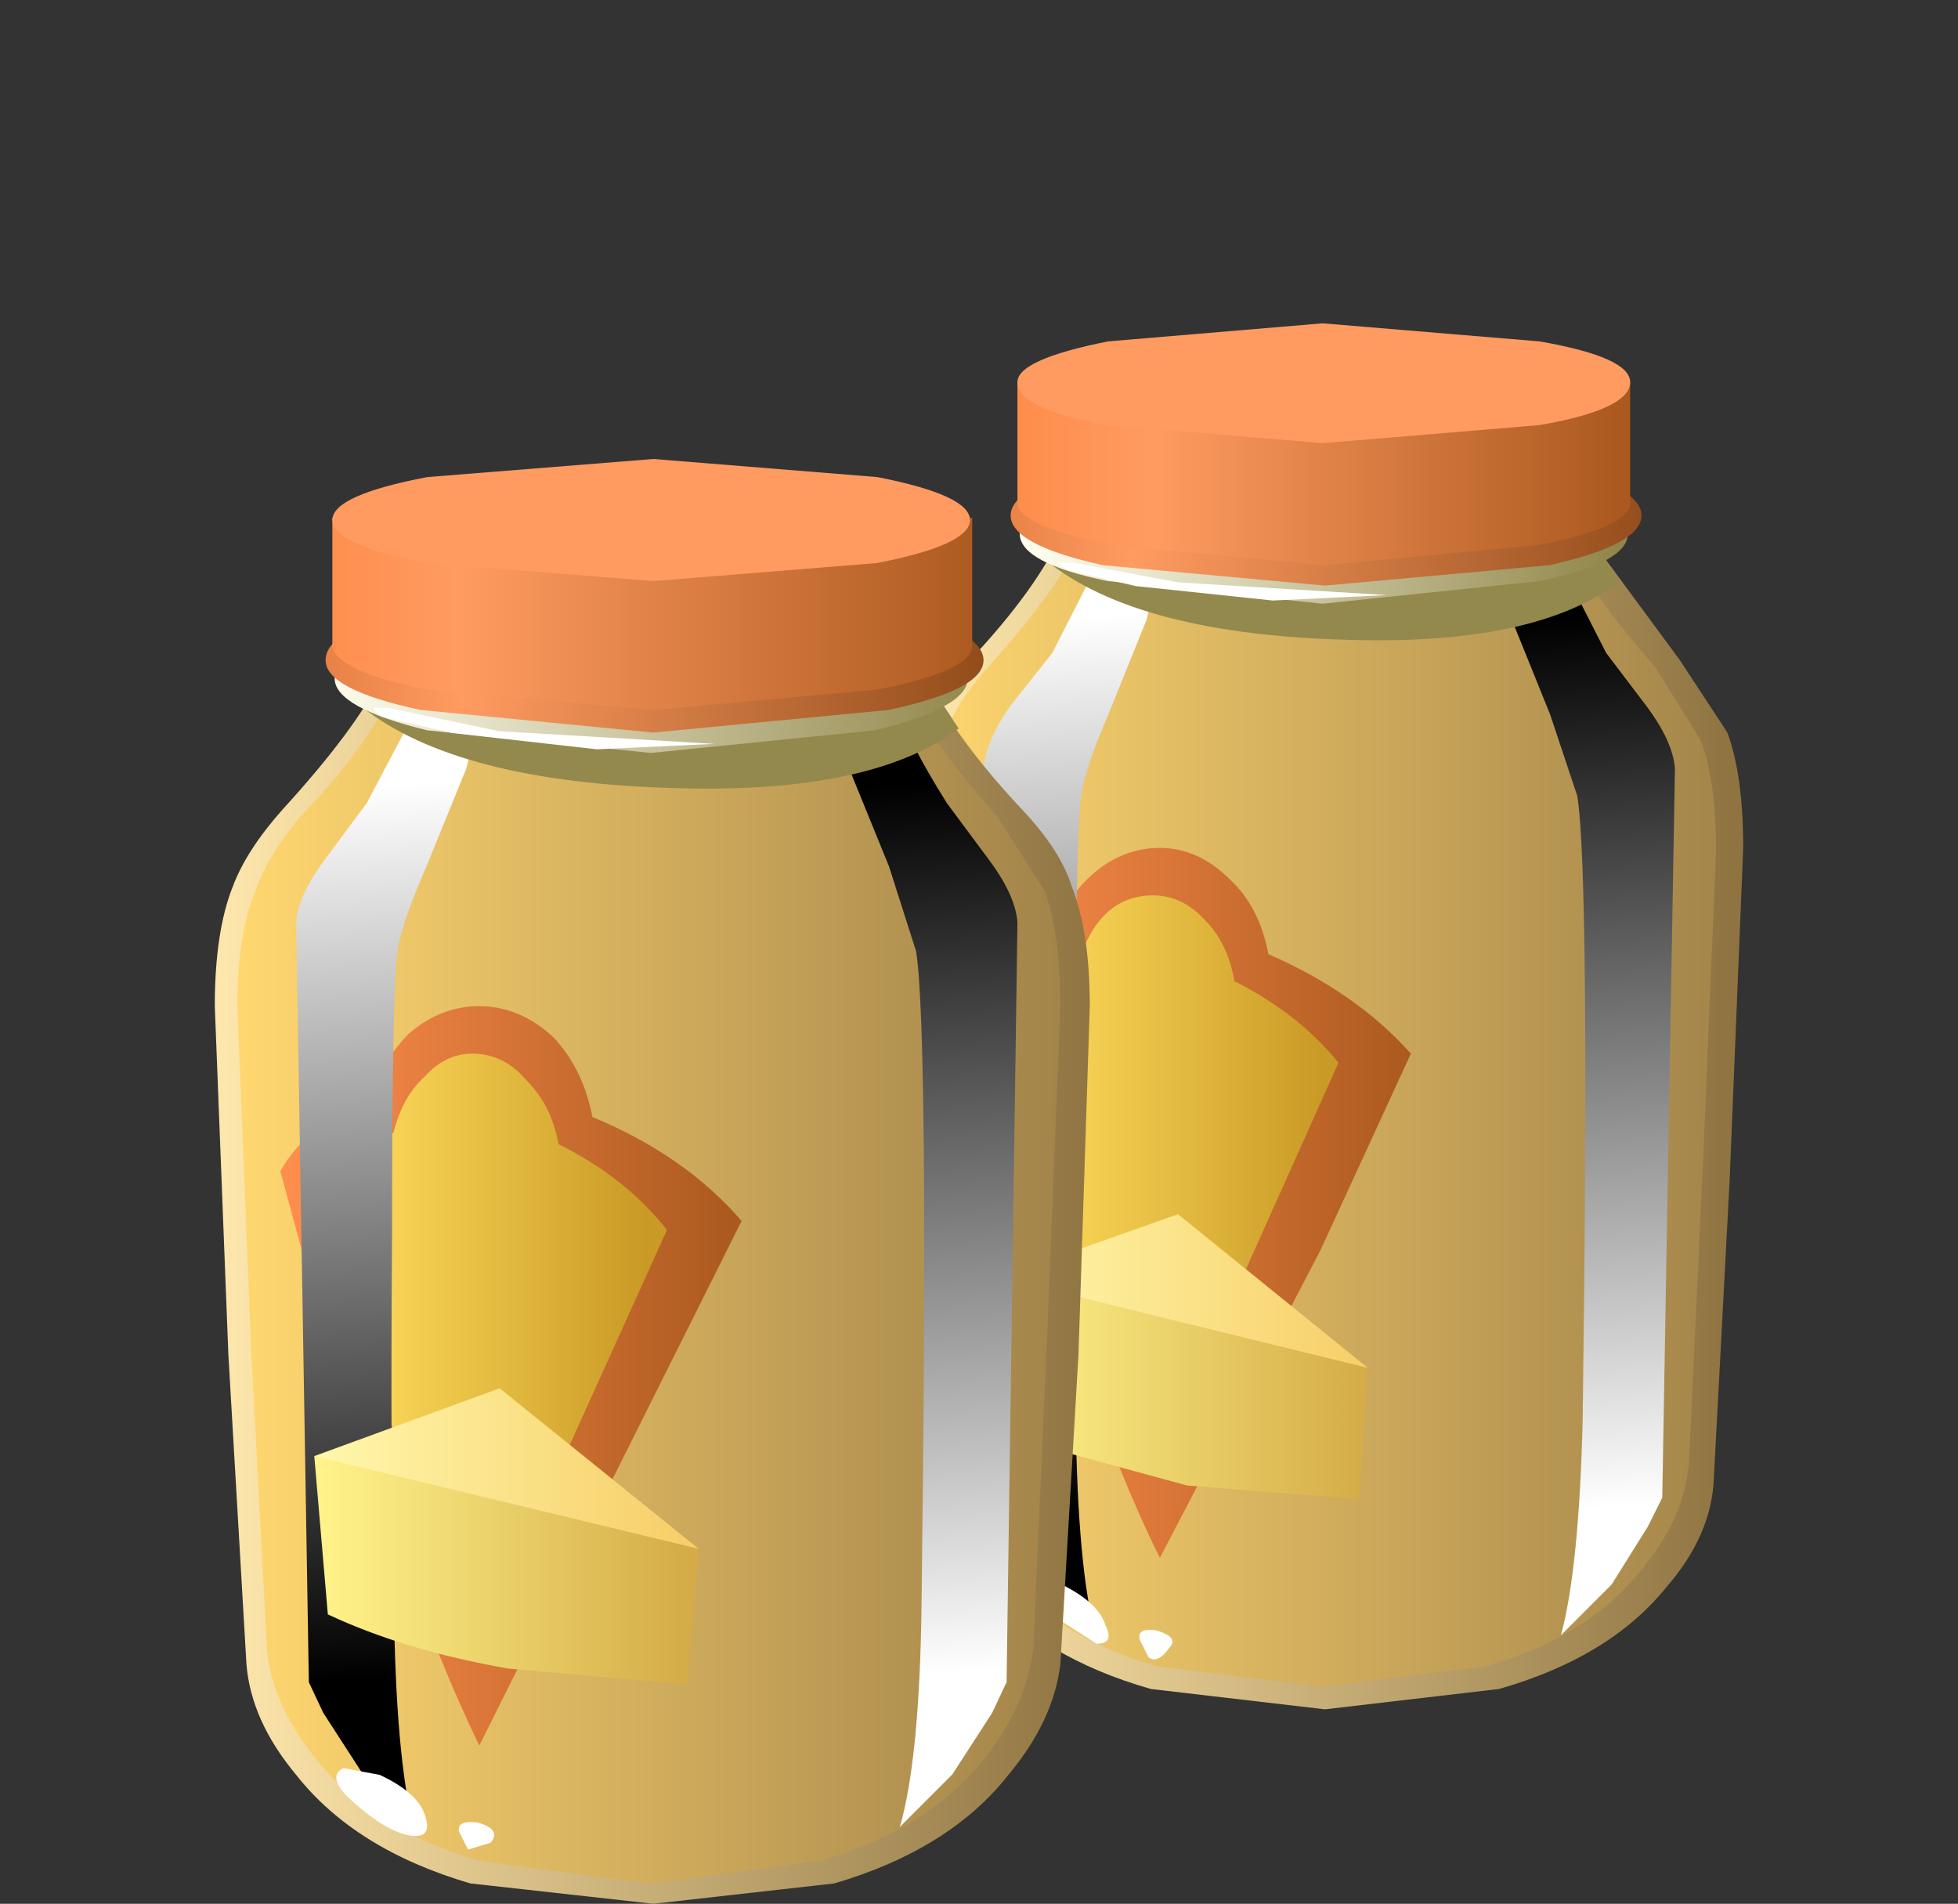 <?xml version="1.0" encoding="UTF-8" standalone="no"?>
<svg xmlns:xlink="http://www.w3.org/1999/xlink" height="42.1px" width="43.3px" xmlns="http://www.w3.org/2000/svg">
  <rect width="100%" height="100%" fill="#333333" stroke="none"/>
  <g transform="matrix(1.0, 0.0, 0.0, 1.0, 0.0, 0.0)">
    <use height="26.05" transform="matrix(1.0, 0.0, 0.0, 1.0, 20.05, 11.75)" width="18.5" xlink:href="#shape0"/>
    <use height="30.2" transform="matrix(0.8, 0.0, 0.0, 0.8, 21.75, 12.0)" width="5.05" xlink:href="#sprite0"/>
    <use height="30.2" transform="matrix(0.8, 0.0, 0.0, 0.8, 33.0, 12.0)" width="5.05" xlink:href="#sprite1"/>
    <use height="3.0" transform="matrix(0.8, 0.0, 0.0, 0.8, 23.15, 11.75)" width="15.8" xlink:href="#sprite2"/>
    <use height="6.2" transform="matrix(1.0, 0.0, 0.0, 1.0, 22.35, 7.15)" width="13.95" xlink:href="#shape4"/>
    <use height="1.15" transform="matrix(0.8, 0.0, 0.0, 0.8, 23.39, 12.4)" width="9.1" xlink:href="#sprite3"/>
    <use height="27.15" transform="matrix(1.0, 0.0, 0.0, 1.0, 4.75, 14.95)" width="25.5" xlink:href="#shape6"/>
    <use height="31.5" transform="matrix(0.8, 0.0, 0.0, 0.8, 6.55, 15.2)" width="5.3" xlink:href="#sprite4"/>
    <use height="31.5" transform="matrix(0.8, 0.0, 0.0, 0.8, 18.3, 15.2)" width="5.25" xlink:href="#sprite5"/>
    <use height="3.1" transform="matrix(0.8, 0.0, 0.0, 0.8, 8.0, 14.95)" width="16.5" xlink:href="#sprite6"/>
    <use height="6.5" transform="matrix(1.0, 0.0, 0.0, 1.0, 7.2, 10.15)" width="14.55" xlink:href="#shape9"/>
    <use height="1.25" transform="matrix(0.8, 0.0, 0.0, 0.8, 8.24, 15.61)" width="9.45" xlink:href="#sprite7"/>
    <use height="10.25" transform="matrix(1.0, 0.0, 0.0, 1.0, 6.95, 30.7)" width="8.5" xlink:href="#shape11"/>
  </g>
  <defs>
    <g id="shape0" transform="matrix(1.0, 0.0, 0.0, 1.0, -20.05, -11.75)">
      <path d="M37.15 14.6 L38.2 16.2 Q38.55 17.15 38.55 18.75 L38.25 26.1 37.9 32.7 Q37.85 33.95 36.85 35.1 35.6 36.65 33.15 37.35 L29.3 37.8 25.45 37.35 Q23.0 36.65 21.7 35.1 20.75 33.95 20.65 32.7 L20.3 26.1 20.05 18.75 Q20.05 17.15 20.4 16.2 20.65 15.45 21.45 14.6 22.95 13.0 23.5 11.75 L29.3 12.05 35.05 11.75 37.15 14.6" fill="url(#gradient0)" fill-rule="evenodd" stroke="none"/>
      <path d="M37.6 16.35 Q37.95 17.25 37.95 18.8 L37.65 25.95 37.35 32.35 Q37.25 33.55 36.35 34.65 35.15 36.2 32.85 36.85 L29.25 37.3 25.6 36.85 Q23.3 36.2 22.1 34.65 21.25 33.55 21.1 32.35 L20.8 25.95 20.5 18.8 Q20.5 17.25 20.85 16.35 21.1 15.6 21.85 14.75 23.35 13.1 23.85 12.0 L29.25 12.25 34.65 12.0 Q35.15 13.1 36.6 14.75 L37.6 16.35" fill="url(#gradient1)" fill-rule="evenodd" stroke="none"/>
      <path d="M28.05 21.1 Q30.0 21.95 31.2 23.3 L29.2 27.65 25.65 34.45 Q24.7 32.55 23.6 29.3 L22.05 24.55 21.4 22.25 21.85 21.7 Q22.45 21.05 23.25 20.75 23.55 19.85 24.2 19.3 24.85 18.75 25.65 18.75 26.5 18.75 27.2 19.45 27.85 20.05 28.05 21.1" fill="url(#gradient2)" fill-rule="evenodd" stroke="none"/>
      <path d="M25.5 19.8 Q26.15 19.8 26.65 20.35 27.15 20.85 27.3 21.7 28.7 22.4 29.6 23.5 L25.5 32.65 24.05 28.45 22.45 22.65 22.75 22.25 Q23.15 21.7 23.8 21.45 24.25 19.8 25.5 19.8" fill="url(#gradient3)" fill-rule="evenodd" stroke="none"/>
    </g>
    <linearGradient gradientTransform="matrix(0.011, 0.0, 0.0, -0.011, 29.3, 24.8)" gradientUnits="userSpaceOnUse" id="gradient0" spreadMethod="pad" x1="-819.2" x2="819.2">
      <stop offset="0.0" stop-color="#ffe8ad"/>
      <stop offset="1.0" stop-color="#8f7441"/>
    </linearGradient>
    <linearGradient gradientTransform="matrix(0.011, 0.0, 0.0, -0.011, 29.25, 24.65)" gradientUnits="userSpaceOnUse" id="gradient1" spreadMethod="pad" x1="-819.2" x2="819.2">
      <stop offset="0.0" stop-color="#ffd770"/>
      <stop offset="1.0" stop-color="#a3844a"/>
    </linearGradient>
    <linearGradient gradientTransform="matrix(0.006, 0.0, 0.0, -0.006, 26.3, 26.6)" gradientUnits="userSpaceOnUse" id="gradient2" spreadMethod="pad" x1="-819.2" x2="819.2">
      <stop offset="0.0" stop-color="#ff8e4d"/>
      <stop offset="1.0" stop-color="#ab591f"/>
    </linearGradient>
    <linearGradient gradientTransform="matrix(0.004, 0.0, 0.0, -0.004, 26.0, 26.2)" gradientUnits="userSpaceOnUse" id="gradient3" spreadMethod="pad" x1="-819.2" x2="819.2">
      <stop offset="0.0" stop-color="#ffdc5c"/>
      <stop offset="1.0" stop-color="#c99a25"/>
    </linearGradient>
    <g id="sprite0" transform="matrix(1.0, 0.0, 0.0, 1.0, 0.0, 0.0)">
      <use height="30.2" transform="matrix(1.0, 0.0, 0.0, 1.0, 0.0, 0.0)" width="5.05" xlink:href="#shape1"/>
    </g>
    <g id="shape1" transform="matrix(1.0, 0.0, 0.0, 1.0, 0.0, 0.0)">
      <path d="M0.0 6.25 Q0.05 5.5 0.75 4.5 L1.9 3.05 3.2 0.5 5.05 0.0 4.5 2.15 3.45 4.75 Q2.8 6.25 2.7 7.0 2.55 7.85 2.55 14.6 L2.55 24.25 Q2.6 28.35 3.1 30.2 L1.75 28.8 0.7 27.2 0.3 26.4 0.0 6.25" fill="url(#gradient4)" fill-rule="evenodd" stroke="none"/>
    </g>
    <linearGradient gradientTransform="matrix(0.001, 0.015, 0.015, -0.001, 2.75, 14.4)" gradientUnits="userSpaceOnUse" id="gradient4" spreadMethod="pad" x1="-819.2" x2="819.2">
      <stop offset="0.0" stop-color="#ffffff"/>
      <stop offset="1.0" stop-color="#000000"/>
    </linearGradient>
    <g id="sprite1" transform="matrix(1.0, 0.0, 0.0, 1.0, 0.0, 0.0)">
      <use height="30.2" transform="matrix(1.0, 0.0, 0.0, 1.0, 0.0, 0.0)" width="5.05" xlink:href="#shape2"/>
    </g>
    <g id="shape2" transform="matrix(1.0, 0.0, 0.0, 1.0, 0.0, 0.0)">
      <path d="M1.85 0.5 L3.15 3.05 4.25 4.5 Q5.0 5.5 5.05 6.25 L4.7 26.4 4.3 27.2 3.3 28.8 1.9 30.2 Q2.4 28.35 2.5 24.25 2.7 9.15 2.35 7.0 L1.6 4.75 0.55 2.15 Q0.0 0.4 0.0 0.0 L1.85 0.5" fill="url(#gradient5)" fill-rule="evenodd" stroke="none"/>
    </g>
    <linearGradient gradientTransform="matrix(-0.001, -0.015, 0.015, -0.001, 2.25, 14.4)" gradientUnits="userSpaceOnUse" id="gradient5" spreadMethod="pad" x1="-819.2" x2="819.2">
      <stop offset="0.0" stop-color="#ffffff"/>
      <stop offset="1.0" stop-color="#000000"/>
    </linearGradient>
    <g id="sprite2" transform="matrix(1.0, 0.0, 0.0, 1.0, 0.0, 0.0)">
      <use height="3.1" transform="matrix(0.958, 0.0, 0.0, 0.968, 0.0, 0.0)" width="16.5" xlink:href="#shape3"/>
    </g>
    <g id="shape3" transform="matrix(1.0, 0.0, 0.0, 1.0, 0.0, 0.0)">
      <path d="M15.55 0.0 L16.5 1.45 Q14.1 3.25 8.75 3.1 2.65 2.95 0.0 0.85 L0.5 0.0 8.05 0.4 15.55 0.0" fill="#94894d" fill-rule="evenodd" stroke="none"/>
    </g>
    <g id="shape4" transform="matrix(1.0, 0.0, 0.0, 1.0, -22.35, -7.15)">
      <path d="M36.0 11.8 Q36.0 12.45 34.05 12.85 L29.25 13.35 24.5 12.85 Q22.55 12.45 22.55 11.8 22.55 11.15 24.5 10.65 L29.25 10.2 34.05 10.65 Q36.0 11.15 36.0 11.8" fill="url(#gradient6)" fill-rule="evenodd" stroke="none"/>
      <path d="M36.3 11.4 Q36.3 12.05 34.25 12.5 L29.3 12.95 24.4 12.5 Q22.35 12.05 22.35 11.4 22.35 10.75 24.4 10.3 L29.3 9.85 34.25 10.3 Q36.3 10.75 36.3 11.4" fill="url(#gradient7)" fill-rule="evenodd" stroke="none"/>
      <path d="M36.05 8.45 L36.05 11.15 Q36.0 11.65 34.05 12.05 L29.3 12.5 24.55 12.05 Q22.6 11.65 22.5 11.15 L22.5 8.45 36.05 8.45" fill="url(#gradient8)" fill-rule="evenodd" stroke="none"/>
      <path d="M36.05 8.45 Q36.05 9.05 34.05 9.4 L29.25 9.8 24.5 9.4 Q22.5 9.05 22.5 8.45 22.5 7.95 24.5 7.55 L29.25 7.15 34.05 7.55 Q36.05 7.9 36.05 8.45" fill="#ff9b61" fill-rule="evenodd" stroke="none"/>
    </g>
    <linearGradient gradientTransform="matrix(0.008, 0.0, 0.0, -0.008, 29.25, 11.8)" gradientUnits="userSpaceOnUse" id="gradient6" spreadMethod="pad" x1="-819.2" x2="819.2">
      <stop offset="0.0" stop-color="#fffff0"/>
      <stop offset="1.0" stop-color="#918649"/>
    </linearGradient>
    <linearGradient gradientTransform="matrix(0.009, 0.0, 0.0, -0.009, 29.3, 11.4)" gradientUnits="userSpaceOnUse" id="gradient7" spreadMethod="pad" x1="-819.2" x2="819.2">
      <stop offset="0.0" stop-color="#e68045"/>
      <stop offset="0.212" stop-color="#ff9b61"/>
      <stop offset="1.0" stop-color="#914c1a"/>
    </linearGradient>
    <linearGradient gradientTransform="matrix(0.008, 0.0, 0.0, -0.008, 29.3, 10.45)" gradientUnits="userSpaceOnUse" id="gradient8" spreadMethod="pad" x1="-819.2" x2="819.2">
      <stop offset="0.0" stop-color="#ff8e4d"/>
      <stop offset="0.212" stop-color="#ff9b61"/>
      <stop offset="1.0" stop-color="#ab591f"/>
    </linearGradient>
    <g id="sprite3" transform="matrix(1.0, 0.0, 0.0, 1.0, -0.05, 0.0)">
      <use height="1.15" transform="matrix(1.0, 0.0, 0.0, 1.0, 0.05, 0.0)" width="9.1" xlink:href="#shape5"/>
    </g>
    <g id="shape5" transform="matrix(1.0, 0.0, 0.0, 1.0, -0.05, 0.0)">
      <path d="M0.45 0.05 L3.4 0.6 9.15 0.95 6.0 1.1 2.2 0.7 0.3 0.25 0.05 0.05 0.45 0.05" fill="#ffffff" fill-rule="evenodd" stroke="none"/>
    </g>
    <g id="shape6" transform="matrix(1.0, 0.0, 0.0, 1.0, -4.75, -14.95)">
      <path d="M23.5 35.05 Q24.3 35.45 24.45 35.95 24.65 36.35 24.25 36.35 L22.85 35.45 Q22.4 35.05 22.7 34.9 L23.5 35.05" fill="#ffffff" fill-rule="evenodd" stroke="none"/>
      <path d="M25.55 36.05 Q26.1 36.2 25.85 36.45 25.6 36.8 25.4 36.65 L25.2 36.25 Q25.15 36.0 25.55 36.05" fill="#ffffff" fill-rule="evenodd" stroke="none"/>
      <path d="M26.05 28.05 L30.25 30.25 30.05 33.15 26.25 32.85 23.5 32.1 22.45 31.65 22.1 28.25 26.05 28.05" fill="url(#gradient9)" fill-rule="evenodd" stroke="none"/>
      <path d="M26.05 26.85 L30.25 30.25 22.1 28.25 26.05 26.85" fill="url(#gradient10)" fill-rule="evenodd" stroke="none"/>
      <path d="M22.6 17.9 Q23.45 18.8 23.7 19.6 24.1 20.6 24.1 22.25 L23.85 29.95 23.45 36.8 Q23.3 38.05 22.3 39.25 21.0 40.9 18.45 41.65 L14.45 42.1 10.4 41.65 Q7.85 40.9 6.55 39.25 5.55 38.05 5.45 36.8 L5.05 29.95 4.75 22.25 Q4.75 20.6 5.15 19.6 5.45 18.8 6.25 17.9 7.85 16.15 8.45 14.95 L14.45 15.25 20.45 14.95 Q21.1 16.3 22.6 17.9" fill="url(#gradient11)" fill-rule="evenodd" stroke="none"/>
      <path d="M22.05 18.05 L23.1 19.7 Q23.45 20.65 23.45 22.25 L23.15 29.75 22.85 36.45 Q22.7 37.7 21.8 38.85 20.55 40.45 18.15 41.15 L14.35 41.65 10.6 41.15 Q8.2 40.45 6.95 38.85 6.0 37.65 5.9 36.45 L5.55 29.75 5.25 22.25 Q5.25 20.65 5.65 19.7 5.9 18.95 6.65 18.05 8.2 16.45 8.7 15.2 L14.35 15.5 20.0 15.2 Q20.65 16.5 22.05 18.05" fill="url(#gradient12)" fill-rule="evenodd" stroke="none"/>
      <path d="M12.25 22.95 Q12.9 23.65 13.1 24.7 15.15 25.55 16.4 27.0 L10.6 38.6 Q9.65 36.65 8.45 33.25 L6.85 28.3 6.2 25.9 Q6.75 24.9 8.15 24.35 8.45 23.45 9.05 22.85 9.75 22.25 10.6 22.25 11.5 22.25 12.25 22.95" fill="url(#gradient13)" fill-rule="evenodd" stroke="none"/>
      <path d="M11.65 23.9 Q12.2 24.45 12.35 25.3 13.85 26.05 14.75 27.2 L10.45 36.7 8.9 32.35 7.75 28.3 7.25 26.35 Q7.65 25.45 8.7 25.05 8.9 24.25 9.4 23.8 9.85 23.3 10.45 23.3 11.15 23.3 11.65 23.9" fill="url(#gradient14)" fill-rule="evenodd" stroke="none"/>
    </g>
    <linearGradient gradientTransform="matrix(0.005, 0.0, 0.0, -0.005, 26.2, 30.6)" gradientUnits="userSpaceOnUse" id="gradient9" spreadMethod="pad" x1="-819.2" x2="819.2">
      <stop offset="0.0" stop-color="#fff38a"/>
      <stop offset="1.0" stop-color="#d4ab46"/>
    </linearGradient>
    <linearGradient gradientTransform="matrix(0.005, 0.0, 0.0, -0.005, 26.2, 28.6)" gradientUnits="userSpaceOnUse" id="gradient10" spreadMethod="pad" x1="-819.2" x2="819.2">
      <stop offset="0.0" stop-color="#fff7ab"/>
      <stop offset="1.0" stop-color="#f7ce68"/>
    </linearGradient>
    <linearGradient gradientTransform="matrix(0.012, 0.0, 0.0, -0.012, 14.45, 28.55)" gradientUnits="userSpaceOnUse" id="gradient11" spreadMethod="pad" x1="-819.2" x2="819.2">
      <stop offset="0.0" stop-color="#ffe8ad"/>
      <stop offset="1.0" stop-color="#8f7441"/>
    </linearGradient>
    <linearGradient gradientTransform="matrix(0.011, 0.0, 0.0, -0.011, 14.35, 28.4)" gradientUnits="userSpaceOnUse" id="gradient12" spreadMethod="pad" x1="-819.2" x2="819.2">
      <stop offset="0.0" stop-color="#ffd770"/>
      <stop offset="1.0" stop-color="#a3844a"/>
    </linearGradient>
    <linearGradient gradientTransform="matrix(0.006, 0.0, 0.0, -0.006, 11.3, 30.45)" gradientUnits="userSpaceOnUse" id="gradient13" spreadMethod="pad" x1="-819.2" x2="819.2">
      <stop offset="0.0" stop-color="#ff8e4d"/>
      <stop offset="1.0" stop-color="#ab591f"/>
    </linearGradient>
    <linearGradient gradientTransform="matrix(0.004, 0.0, 0.0, -0.004, 11.0, 30.05)" gradientUnits="userSpaceOnUse" id="gradient14" spreadMethod="pad" x1="-819.2" x2="819.2">
      <stop offset="0.0" stop-color="#ffdc5c"/>
      <stop offset="1.0" stop-color="#c99a25"/>
    </linearGradient>
    <g id="sprite4" transform="matrix(1.0, 0.0, 0.0, 1.0, 0.0, 0.0)">
      <use height="31.5" transform="matrix(1.0, 0.0, 0.0, 1.0, 0.0, 0.0)" width="5.3" xlink:href="#shape7"/>
    </g>
    <g id="shape7" transform="matrix(1.0, 0.0, 0.0, 1.0, 0.0, 0.0)">
      <path d="M3.35 0.55 L5.3 0.0 4.7 2.25 3.6 4.95 Q2.9 6.55 2.8 7.3 2.65 8.25 2.65 15.2 2.6 21.7 2.7 25.3 2.75 29.6 3.25 31.5 L1.85 30.05 0.75 28.35 0.35 27.5 0.0 6.5 Q0.05 5.75 0.8 4.75 L1.95 3.2 3.35 0.55" fill="url(#gradient15)" fill-rule="evenodd" stroke="none"/>
    </g>
    <linearGradient gradientTransform="matrix(0.001, 0.015, 0.015, -0.001, 2.9, 15.0)" gradientUnits="userSpaceOnUse" id="gradient15" spreadMethod="pad" x1="-819.2" x2="819.2">
      <stop offset="0.0" stop-color="#ffffff"/>
      <stop offset="1.0" stop-color="#000000"/>
    </linearGradient>
    <g id="sprite5" transform="matrix(1.0, 0.0, 0.0, 1.0, 0.0, 0.0)">
      <use height="31.5" transform="matrix(1.0, 0.0, 0.0, 1.0, 0.0, 0.0)" width="5.25" xlink:href="#shape8"/>
    </g>
    <g id="shape8" transform="matrix(1.0, 0.0, 0.0, 1.0, 0.0, 0.0)">
      <path d="M1.95 0.55 Q2.2 1.45 3.3 3.2 L4.45 4.75 Q5.2 5.75 5.25 6.5 L4.95 27.5 4.55 28.35 3.45 30.05 2.0 31.5 Q2.55 29.6 2.6 25.3 2.8 9.55 2.45 7.3 L1.7 4.95 0.6 2.25 0.0 0.0 1.95 0.55" fill="url(#gradient16)" fill-rule="evenodd" stroke="none"/>
    </g>
    <linearGradient gradientTransform="matrix(-0.001, -0.015, 0.015, -0.001, 2.4, 15.0)" gradientUnits="userSpaceOnUse" id="gradient16" spreadMethod="pad" x1="-819.2" x2="819.2">
      <stop offset="0.0" stop-color="#ffffff"/>
      <stop offset="1.0" stop-color="#000000"/>
    </linearGradient>
    <g id="sprite6" transform="matrix(1.0, 0.0, 0.0, 1.0, 0.0, 0.0)">
      <use height="3.1" transform="matrix(1.0, 0.0, 0.0, 1.0, 0.0, 0.0)" width="16.5" xlink:href="#shape3"/>
    </g>
    <g id="shape9" transform="matrix(1.0, 0.0, 0.0, 1.0, -7.2, -10.15)">
      <path d="M21.4 15.0 Q21.4 15.65 19.35 16.15 L14.4 16.65 9.45 16.15 Q7.4 15.65 7.4 15.0 7.4 14.3 9.45 13.85 L14.4 13.35 19.35 13.85 Q21.4 14.3 21.4 15.0" fill="url(#gradient17)" fill-rule="evenodd" stroke="none"/>
      <path d="M21.75 14.6 Q21.75 15.25 19.65 15.7 L14.45 16.2 9.3 15.7 Q7.2 15.25 7.2 14.6 7.2 13.9 9.3 13.45 L14.45 13.0 19.65 13.45 Q21.75 13.95 21.75 14.6" fill="url(#gradient18)" fill-rule="evenodd" stroke="none"/>
      <path d="M21.5 14.3 Q21.45 14.85 19.4 15.25 L14.45 15.7 9.45 15.25 Q7.45 14.85 7.35 14.3 L7.35 11.45 21.5 11.45 21.5 14.3" fill="url(#gradient19)" fill-rule="evenodd" stroke="none"/>
      <path d="M21.45 11.5 Q21.45 12.05 19.4 12.45 L14.45 12.85 9.45 12.45 Q7.35 12.05 7.35 11.5 7.35 10.95 9.45 10.55 L14.45 10.15 19.4 10.55 Q21.45 10.95 21.45 11.5" fill="#ff9b61" fill-rule="evenodd" stroke="none"/>
    </g>
    <linearGradient gradientTransform="matrix(0.009, 0.0, 0.0, -0.009, 14.4, 15.0)" gradientUnits="userSpaceOnUse" id="gradient17" spreadMethod="pad" x1="-819.2" x2="819.2">
      <stop offset="0.0" stop-color="#fffff0"/>
      <stop offset="1.0" stop-color="#918649"/>
    </linearGradient>
    <linearGradient gradientTransform="matrix(0.009, 0.0, 0.0, -0.009, 14.45, 14.6)" gradientUnits="userSpaceOnUse" id="gradient18" spreadMethod="pad" x1="-819.2" x2="819.2">
      <stop offset="0.0" stop-color="#e68045"/>
      <stop offset="0.212" stop-color="#ff9b61"/>
      <stop offset="1.0" stop-color="#914c1a"/>
    </linearGradient>
    <linearGradient gradientTransform="matrix(0.009, 0.0, 0.0, -0.009, 14.45, 13.6)" gradientUnits="userSpaceOnUse" id="gradient19" spreadMethod="pad" x1="-819.2" x2="819.2">
      <stop offset="0.0" stop-color="#ff8e4d"/>
      <stop offset="0.212" stop-color="#ff9b61"/>
      <stop offset="1.0" stop-color="#ab591f"/>
    </linearGradient>
    <g id="sprite7" transform="matrix(1.0, 0.0, 0.0, 1.0, -0.05, 0.05)">
      <use height="1.25" transform="matrix(1.0, 0.0, 0.0, 1.0, 0.05, -0.05)" width="9.45" xlink:href="#shape10"/>
    </g>
    <g id="shape10" transform="matrix(1.0, 0.0, 0.0, 1.0, -0.05, 0.05)">
      <path d="M0.45 0.0 L3.55 0.65 9.5 1.0 6.25 1.15 2.25 0.7 0.3 0.25 0.05 0.0 0.45 0.0" fill="#ffffff" fill-rule="evenodd" stroke="none"/>
    </g>
    <g id="shape11" transform="matrix(1.0, 0.0, 0.0, 1.0, -6.95, -30.7)">
      <path d="M8.4 39.25 Q9.25 39.65 9.4 40.15 9.55 40.6 9.2 40.6 8.6 40.6 7.65 39.7 7.25 39.25 7.6 39.1 L8.4 39.25" fill="#ffffff" fill-rule="evenodd" stroke="none"/>
      <path d="M10.55 40.3 Q11.1 40.45 10.85 40.75 L10.35 40.9 10.15 40.5 Q10.1 40.25 10.55 40.3" fill="#ffffff" fill-rule="evenodd" stroke="none"/>
      <path d="M11.05 31.9 L15.45 34.25 15.2 37.25 11.25 36.9 Q8.95 36.5 7.25 35.7 L6.95 32.2 11.05 31.9" fill="url(#gradient20)" fill-rule="evenodd" stroke="none"/>
      <path d="M11.05 30.7 L15.45 34.25 6.95 32.2 11.05 30.7" fill="url(#gradient21)" fill-rule="evenodd" stroke="none"/>
    </g>
    <linearGradient gradientTransform="matrix(0.005, 0.0, 0.0, -0.005, 11.2, 34.6)" gradientUnits="userSpaceOnUse" id="gradient20" spreadMethod="pad" x1="-819.2" x2="819.2">
      <stop offset="0.0" stop-color="#fff38a"/>
      <stop offset="1.0" stop-color="#d4ab46"/>
    </linearGradient>
    <linearGradient gradientTransform="matrix(0.005, 0.0, 0.0, -0.005, 11.2, 32.5)" gradientUnits="userSpaceOnUse" id="gradient21" spreadMethod="pad" x1="-819.2" x2="819.2">
      <stop offset="0.0" stop-color="#fff7ab"/>
      <stop offset="1.0" stop-color="#f7ce68"/>
    </linearGradient>
  </defs>
</svg>
